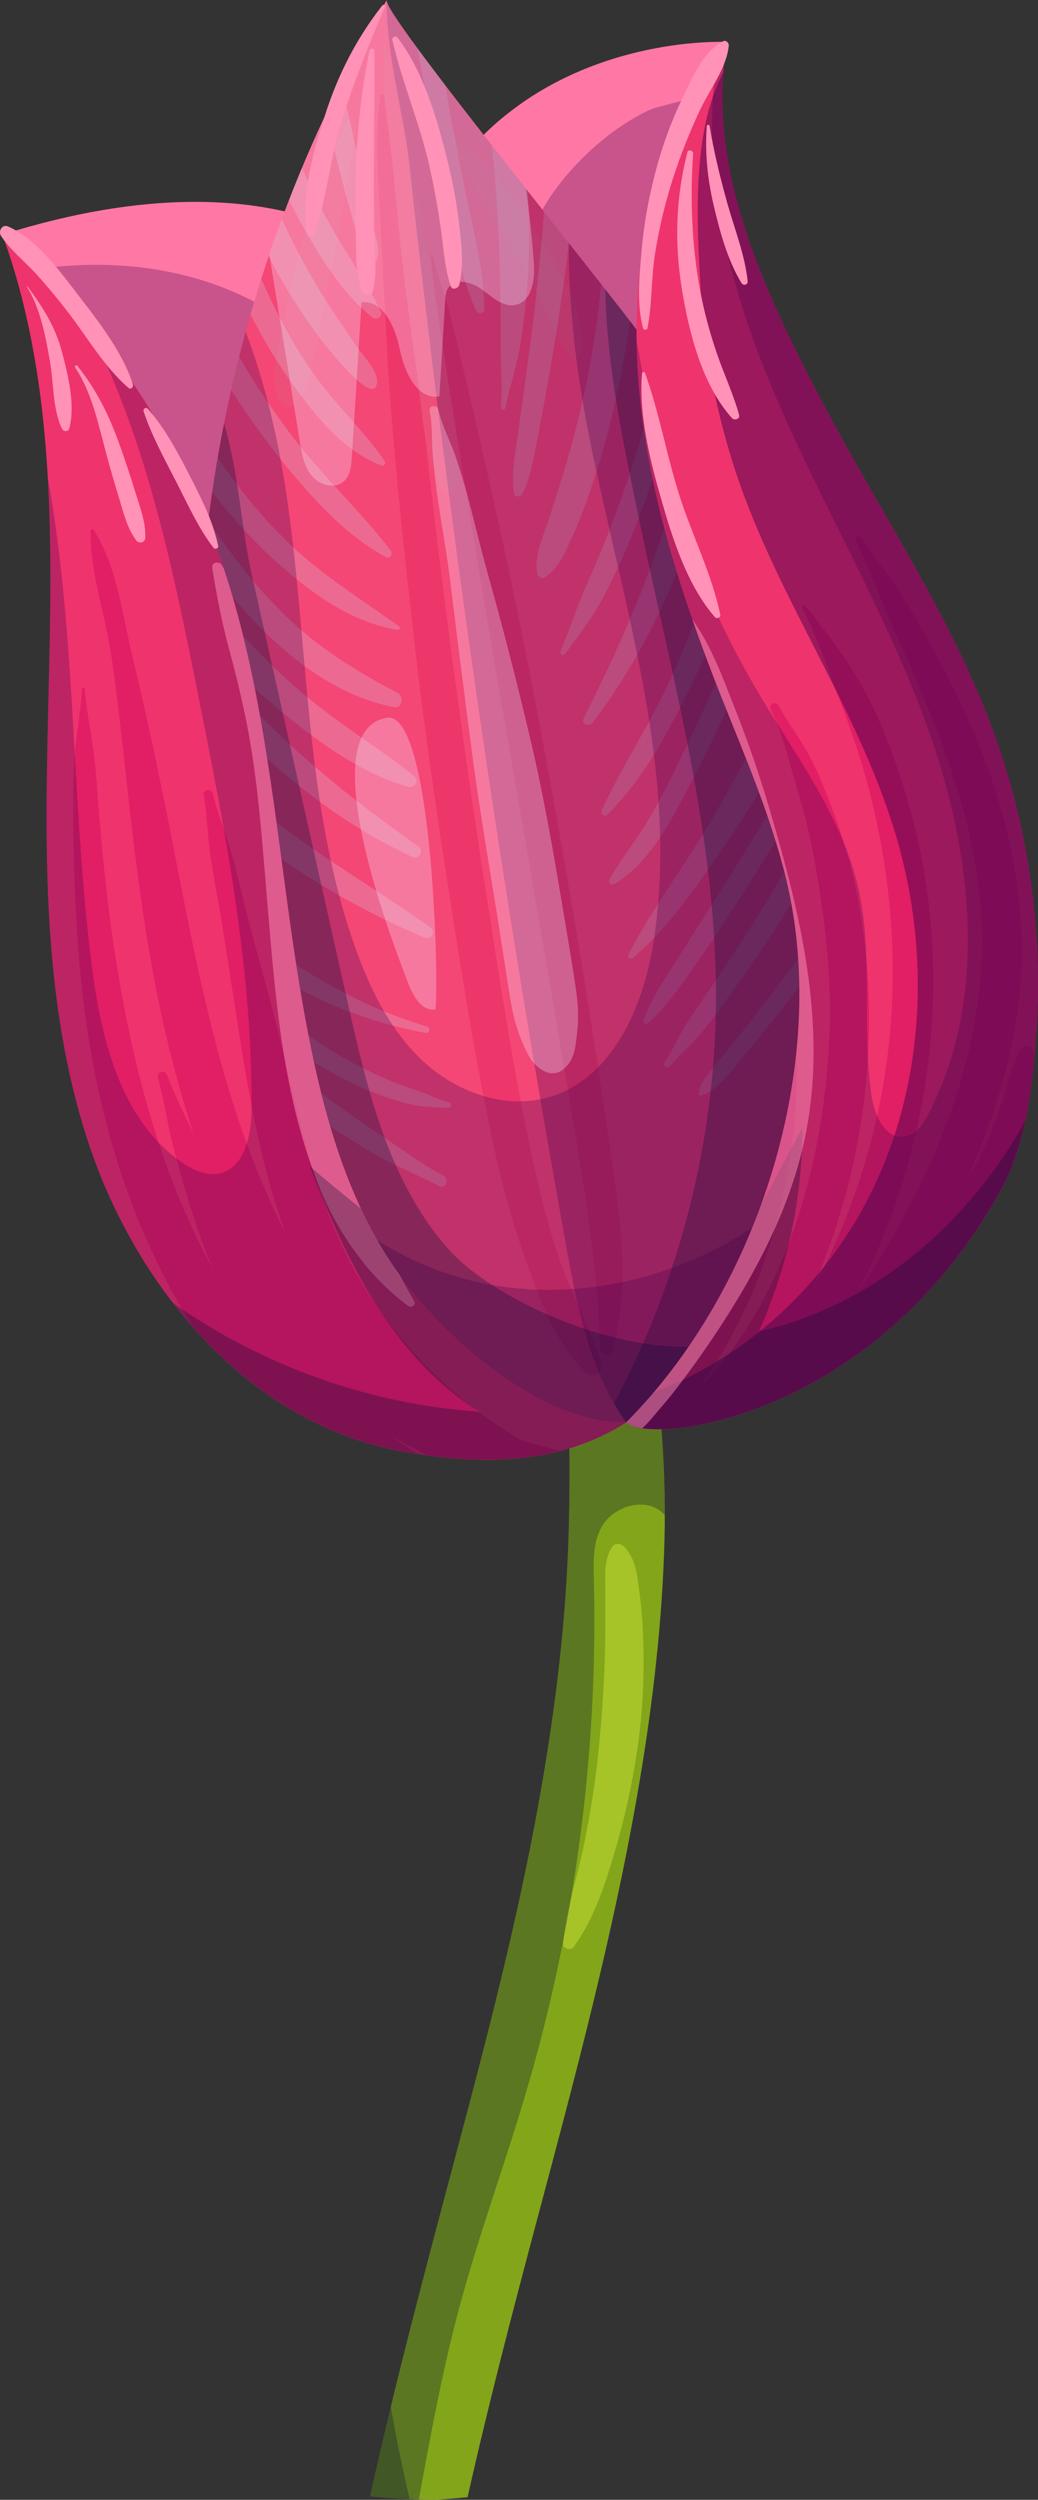 <svg width="27" height="65" viewBox="0 0 27 65" fill="none" xmlns="http://www.w3.org/2000/svg">
<rect x="0" y="0" width="27" height="65" fill="#333333" stroke="none"/>
<g clip-path="url(#clip0_1152_212739)">
<path d="M18.906 1.091C18.906 1.091 12.437 0.752 10.489 7.047C10.489 7.047 7.601 3.736 0.062 6.1C0.062 6.1 3.854 11.788 3.925 17.693C3.996 23.598 13.621 17.689 13.621 17.689L19.335 12.493C19.335 12.493 17.12 6.165 18.906 1.091H18.906Z" fill="#FF78A5"/>
<g style="mix-blend-mode:overlay" opacity="0.3">
<path d="M18.201 2.404C17.852 2.755 17.734 3.27 17.652 3.759C17.287 5.948 17.328 8.205 17.775 10.38C16.457 9.592 13.246 8.138 13.783 6.226C14.045 5.292 14.804 4.39 15.521 3.767C15.921 3.419 16.365 3.119 16.84 2.883C17.158 2.725 17.979 2.627 18.201 2.405V2.404Z" fill="#48004C"/>
</g>
<g style="mix-blend-mode:overlay" opacity="0.3">
<path d="M9.989 11.667C9.375 9.863 7.911 8.41 6.175 7.633C4.455 6.863 2.494 6.724 0.639 7.05C0.756 7.256 0.888 7.492 1.028 7.755C1.717 8.899 2.267 10.126 2.662 11.402C2.908 12.077 3.137 12.795 3.331 13.54C3.655 14.364 4.05 15.132 4.504 15.968C4.56 16.072 4.631 16.182 4.745 16.213C4.865 16.247 4.987 16.18 5.093 16.114C6.884 14.998 8.892 13.474 9.988 11.668L9.989 11.667Z" fill="#48004C"/>
</g>
<path d="M11.84 56.099C11.06 59.028 10.28 61.957 9.625 64.91C10.192 64.963 10.761 64.993 11.331 65C11.609 64.982 11.886 64.959 12.163 64.931C12.7 62.54 13.312 60.186 13.957 57.765C14.937 54.091 15.924 50.411 16.576 46.674C16.935 44.618 17.19 42.544 17.271 40.46C17.312 39.417 17.294 38.378 17.219 37.335C17.186 36.874 17.135 36.415 17.073 35.955C16.897 35.952 16.72 35.955 16.542 35.968C15.926 36.015 15.341 36.146 14.789 36.342C14.796 36.607 14.8 36.873 14.805 37.138C14.819 38.048 14.818 38.958 14.791 39.866C14.738 41.689 14.551 43.505 14.274 45.308C13.707 49.004 12.8 52.49 11.839 56.099L11.84 56.099Z" fill="#83A519"/>
<path d="M16.735 42.779C16.722 42.313 16.695 41.849 16.63 41.385C16.572 40.972 16.549 40.526 16.216 40.198C16.144 40.128 15.994 40.12 15.935 40.206C15.696 40.559 15.748 40.952 15.745 41.352C15.742 41.801 15.748 42.25 15.741 42.698C15.727 43.579 15.672 44.452 15.588 45.328C15.505 46.2 15.374 47.069 15.198 47.929C15.021 48.793 14.726 49.663 14.645 50.539C14.634 50.664 14.84 50.736 14.92 50.627C15.455 49.896 15.742 48.99 15.99 48.153C16.251 47.273 16.448 46.377 16.58 45.473C16.71 44.586 16.759 43.676 16.735 42.779L16.735 42.779Z" fill="#A6C427"/>
<g style="mix-blend-mode:overlay" opacity="0.3">
<path d="M11.84 56.099C11.06 59.028 10.28 61.957 9.625 64.91C10.047 64.949 10.471 64.976 10.896 64.99C11.198 63.327 11.503 61.662 11.941 60.024C12.448 58.13 13.132 56.277 13.687 54.394C14.967 50.053 15.561 45.547 15.447 41.039C15.435 40.555 15.422 40.043 15.697 39.627C15.972 39.211 16.65 38.959 17.111 39.244C17.181 39.287 17.24 39.339 17.291 39.396C17.292 38.709 17.268 38.023 17.218 37.335C17.185 36.874 17.134 36.415 17.073 35.955C16.896 35.952 16.719 35.955 16.541 35.968C15.925 36.015 15.34 36.146 14.788 36.342C14.795 36.607 14.8 36.873 14.804 37.138C14.818 38.048 14.817 38.958 14.791 39.866C14.737 41.689 14.55 43.505 14.274 45.308C13.706 49.004 12.799 52.49 11.839 56.099L11.84 56.099Z" fill="#000A33"/>
</g>
<path d="M21.773 27.985C22.048 24.808 21.549 21.451 20.911 18.628C20.156 15.283 18.897 12.223 17.091 9.304C16.491 8.334 9.88 0.306 10.063 0C5.406 7.74 3.959 17.356 6.132 26.128C6.807 28.853 7.995 31.762 9.922 33.925C11.685 35.905 15.622 38.346 18.104 36.159C20.481 34.064 21.502 31.112 21.773 27.985Z" fill="#F44775"/>
<path d="M15.648 35.494C15.388 34.562 14.884 33.702 14.564 32.786C14.23 31.828 14.002 30.84 13.791 29.848C13.343 27.73 13.014 25.58 12.679 23.441C11.986 18.997 11.39 14.531 10.919 10.059C10.788 8.808 10.622 7.56 10.487 6.31C10.348 5.028 10.317 3.751 10.002 2.497C9.987 2.437 9.899 2.434 9.89 2.5C9.741 3.655 9.847 4.777 9.906 5.936C9.964 7.07 10.014 8.204 10.081 9.337C10.216 11.622 10.466 13.905 10.719 16.179C10.971 18.454 11.292 20.722 11.644 22.983C11.987 25.191 12.335 27.405 12.796 29.591C13.027 30.68 13.316 31.756 13.689 32.806C14.047 33.814 14.47 34.984 15.275 35.721C15.421 35.855 15.702 35.688 15.648 35.494Z" fill="#ED376B"/>
<path d="M15.86 29.795C15.587 27.913 15.296 26.034 14.98 24.159C14.348 20.407 13.661 16.665 12.825 12.953C12.59 11.909 12.353 10.866 12.106 9.825C11.985 9.317 11.864 8.81 11.739 8.303C11.6 7.743 11.392 7.199 11.258 6.64C11.248 6.598 11.182 6.607 11.19 6.652C11.271 7.113 11.279 7.584 11.352 8.049C11.424 8.512 11.501 8.974 11.577 9.436C11.732 10.386 11.89 11.336 12.044 12.287C12.345 14.138 12.642 15.989 12.964 17.836C13.614 21.557 14.254 25.279 14.884 29.003C15.225 31.023 15.545 33.035 15.615 35.086C15.621 35.25 15.896 35.278 15.938 35.122C16.414 33.371 16.115 31.558 15.86 29.795V29.795Z" fill="#ED376B"/>
<path d="M11.64 9.808C11.496 8.849 11.35 7.891 11.194 6.934C11.042 6.002 10.842 5.08 10.672 4.151C10.583 3.662 10.515 3.168 10.431 2.677C10.345 2.177 10.168 1.717 10.054 1.225C10.042 1.173 9.97 1.186 9.973 1.238C10 1.717 9.959 2.187 10.011 2.665C10.066 3.161 10.141 3.654 10.197 4.149C10.305 5.114 10.37 6.083 10.491 7.047C10.608 7.984 10.734 8.919 10.864 9.854C10.992 10.773 11.038 11.839 11.45 12.683C11.548 12.883 11.831 12.831 11.867 12.617C12.02 11.715 11.773 10.702 11.64 9.808Z" fill="#ED4F79"/>
<path d="M9.016 3.174C8.521 4.361 8.046 5.504 7.741 6.759C7.595 7.36 7.45 7.963 7.33 8.57C7.22 9.122 6.996 9.87 7.242 10.405C7.308 10.549 7.538 10.639 7.664 10.508C8.058 10.097 8.114 9.439 8.227 8.9C8.359 8.271 8.476 7.638 8.613 7.01C8.887 5.758 9.047 4.497 9.277 3.24C9.306 3.084 9.073 3.036 9.015 3.174H9.016Z" fill="#ED4F79"/>
<path d="M13.973 6.078C13.66 5.575 13.314 5.096 12.941 4.637C12.557 4.164 12.093 3.809 11.67 3.379C11.634 3.343 11.554 3.378 11.585 3.431C11.862 3.887 12.067 4.391 12.354 4.847C12.666 5.343 12.988 5.834 13.285 6.34C13.56 6.809 13.814 7.287 14.048 7.778C14.285 8.273 14.467 8.833 14.818 9.26C14.918 9.381 15.117 9.322 15.137 9.167C15.269 8.11 14.507 6.932 13.974 6.077L13.973 6.078Z" fill="#ED4F79"/>
<g style="mix-blend-mode:overlay" opacity="0.2">
<path d="M16.932 10.409C16.658 11.528 16.3 12.626 15.885 13.701C15.679 14.232 15.456 14.758 15.227 15.28C14.989 15.822 14.813 16.389 14.578 16.931C14.546 17.006 14.654 17.065 14.702 17C15.047 16.523 15.411 16.062 15.687 15.54C15.955 15.034 16.191 14.515 16.41 13.986C16.869 12.873 17.231 11.724 17.517 10.555C17.548 10.427 17.578 10.299 17.608 10.171C17.46 9.915 17.31 9.661 17.154 9.408C17.088 9.742 17.014 10.076 16.933 10.409H16.932Z" fill="#CFF6FF"/>
<path d="M14.008 7.087C13.913 8.038 13.792 8.986 13.66 9.933C13.592 10.419 13.524 10.905 13.456 11.391C13.39 11.856 13.301 12.345 13.362 12.814C13.379 12.94 13.541 12.937 13.59 12.839C13.794 12.437 13.87 11.964 13.957 11.524C14.052 11.041 14.144 10.558 14.229 10.073C14.405 9.08 14.567 8.084 14.702 7.085C14.736 6.83 14.768 6.576 14.797 6.321C14.586 6.054 14.37 5.78 14.15 5.501C14.109 6.03 14.062 6.559 14.009 7.087H14.008Z" fill="#CFF6FF"/>
<path d="M15.407 9.155C15.234 10.159 14.994 11.15 14.708 12.128C14.569 12.599 14.415 13.066 14.264 13.534C14.128 13.957 13.881 14.468 13.977 14.919C13.993 14.993 14.083 15.065 14.161 15.018C14.543 14.789 14.713 14.335 14.893 13.942C15.118 13.452 15.296 12.94 15.464 12.428C15.788 11.436 16.033 10.418 16.22 9.392C16.283 9.048 16.339 8.701 16.389 8.352C16.173 8.071 15.918 7.744 15.636 7.386C15.579 7.977 15.507 8.567 15.406 9.155L15.407 9.155Z" fill="#CFF6FF"/>
<path d="M9.244 5.954C9.33 6.259 9.371 6.732 9.684 6.874C9.703 6.883 9.725 6.874 9.738 6.859C9.943 6.596 9.771 6.175 9.709 5.878C9.613 5.418 9.516 4.957 9.41 4.499C9.228 3.713 9.039 2.929 8.881 2.138C8.741 2.416 8.604 2.696 8.471 2.977C8.59 3.49 8.721 3.999 8.851 4.51C8.975 4.993 9.11 5.473 9.244 5.953V5.954Z" fill="#CFF6FF"/>
<path d="M12.886 4.733C12.965 5.698 12.998 6.667 13.015 7.634C13.024 8.126 13.019 8.617 13.022 9.109C13.024 9.594 13.072 10.102 13.027 10.584C13.019 10.666 13.136 10.677 13.151 10.598C13.243 10.114 13.408 9.648 13.499 9.161C13.593 8.657 13.653 8.148 13.698 7.636C13.776 6.751 13.777 5.861 13.733 4.975C13.417 4.574 13.1 4.171 12.791 3.777C12.827 4.096 12.86 4.415 12.886 4.734L12.886 4.733Z" fill="#CFF6FF"/>
<path d="M9.698 8.26C9.804 8.344 9.963 8.217 9.903 8.095C9.511 7.291 8.977 6.561 8.547 5.777C8.294 5.318 8.064 4.847 7.855 4.367C7.739 4.644 7.626 4.923 7.518 5.203C7.658 5.486 7.807 5.764 7.964 6.038C8.429 6.845 8.96 7.677 9.698 8.26H9.698Z" fill="#CFF6FF"/>
<path d="M9.979 28.506C10.213 28.588 10.453 28.662 10.695 28.72C11.032 28.8 11.316 28.779 11.655 28.809C11.733 28.816 11.773 28.688 11.69 28.668C11.426 28.601 11.18 28.468 10.921 28.38C10.68 28.299 10.441 28.217 10.206 28.121C9.688 27.909 9.186 27.665 8.707 27.373C7.796 26.817 6.976 26.122 6.223 25.367C6.105 25.248 5.989 25.128 5.875 25.006C5.947 25.346 6.024 25.684 6.106 26.021C6.844 26.718 7.652 27.337 8.538 27.836C8.999 28.096 9.479 28.33 9.979 28.506Z" fill="#CFF6FF"/>
<path d="M17.841 11.756C17.27 14.183 16.297 16.462 15.18 18.68C15.112 18.815 15.318 18.919 15.404 18.806C16.939 16.797 17.945 14.392 18.555 11.947C18.384 11.601 18.207 11.257 18.023 10.915C17.966 11.197 17.906 11.477 17.84 11.756L17.841 11.756Z" fill="#CFF6FF"/>
<path d="M20.273 25.578C19.906 26.066 19.53 26.548 19.148 27.024C18.942 27.281 18.73 27.532 18.529 27.792C18.371 27.997 18.208 28.169 18.166 28.432C18.162 28.464 18.195 28.501 18.229 28.491C18.709 28.352 19.087 27.756 19.4 27.387C19.827 26.886 20.241 26.374 20.643 25.853C21.034 25.347 21.415 24.832 21.784 24.311C21.766 24.052 21.745 23.795 21.721 23.54C21.255 24.23 20.774 24.912 20.274 25.578H20.273Z" fill="#CFF6FF"/>
<path d="M11.535 30.57C11.006 30.292 10.503 29.917 10.006 29.585C9.528 29.267 9.055 28.944 8.592 28.604C7.817 28.036 7.061 27.444 6.318 26.835C6.415 27.183 6.521 27.532 6.635 27.882C7.163 28.292 7.701 28.688 8.254 29.062C8.769 29.41 9.293 29.749 9.835 30.055C10.354 30.348 10.899 30.572 11.427 30.843C11.596 30.93 11.701 30.656 11.535 30.569V30.57Z" fill="#CFF6FF"/>
<path d="M18.486 25.686C18.279 25.987 18.073 26.289 17.874 26.596C17.661 26.924 17.509 27.296 17.292 27.617C17.229 27.709 17.36 27.805 17.431 27.72C17.68 27.419 17.988 27.171 18.237 26.865C18.483 26.563 18.717 26.251 18.943 25.935C19.397 25.303 19.84 24.663 20.259 24.008C20.705 23.312 21.126 22.599 21.518 21.87C21.469 21.532 21.416 21.196 21.359 20.866C20.856 21.891 20.289 22.883 19.686 23.854C19.301 24.474 18.899 25.084 18.486 25.686Z" fill="#CFF6FF"/>
<path d="M17.586 19.957C17.335 20.476 17.067 20.987 16.766 21.479C16.474 21.954 16.117 22.384 15.848 22.872C15.811 22.941 15.905 23.031 15.973 22.991C16.934 22.427 17.513 21.234 18.012 20.275C18.593 19.154 19.127 18 19.615 16.835C19.779 16.443 19.935 16.048 20.08 15.648C19.99 15.381 19.896 15.115 19.8 14.851C19.59 15.48 19.348 16.098 19.09 16.706C18.623 17.805 18.105 18.882 17.586 19.956V19.957Z" fill="#CFF6FF"/>
<path d="M18.611 14.606C18.258 15.746 17.822 16.865 17.305 17.941C16.792 19.011 16.135 20.006 15.646 21.085C15.61 21.165 15.721 21.253 15.787 21.19C16.634 20.373 17.224 19.308 17.759 18.269C18.338 17.144 18.82 15.974 19.198 14.765C19.285 14.488 19.366 14.208 19.442 13.928C19.316 13.617 19.184 13.308 19.048 13.002C18.92 13.541 18.774 14.077 18.61 14.606H18.611Z" fill="#CFF6FF"/>
<path d="M10.384 16.289C9.436 15.61 8.452 15.009 7.598 14.202C6.871 13.514 6.232 12.732 5.662 11.907C5.611 12.204 5.563 12.501 5.52 12.798C6.069 13.503 6.674 14.166 7.347 14.752C8.213 15.504 9.204 16.196 10.349 16.378C10.398 16.386 10.423 16.317 10.384 16.289Z" fill="#CFF6FF"/>
<path d="M10.858 1.271C11.082 2.431 11.299 3.593 11.535 4.751C11.761 5.856 11.925 7.038 12.38 8.076C12.424 8.174 12.606 8.162 12.603 8.04C12.577 6.908 12.258 5.777 12.04 4.669C11.879 3.85 11.721 3.031 11.575 2.209C11.308 1.859 11.064 1.536 10.854 1.25C10.855 1.257 10.856 1.264 10.858 1.271V1.271Z" fill="#CFF6FF"/>
<path d="M11.203 24.122C9.256 22.735 7.116 21.625 5.481 19.837C5.378 19.724 5.277 19.61 5.178 19.494C5.194 19.855 5.216 20.216 5.243 20.576C6.88 22.237 8.924 23.481 11.057 24.385C11.215 24.452 11.343 24.222 11.203 24.122Z" fill="#CFF6FF"/>
<path d="M9.002 9.597C9.069 9.666 9.674 10.348 9.79 10.029C9.906 9.71 9.46 9.278 9.295 9.035C9.01 8.613 8.715 8.199 8.445 7.767C8.028 7.102 7.657 6.41 7.329 5.696C7.211 6.017 7.097 6.339 6.988 6.663C7.283 7.232 7.612 7.784 7.974 8.309C8.288 8.762 8.619 9.2 9.002 9.597H9.002Z" fill="#CFF6FF"/>
<path d="M20.558 19.16C20.67 18.951 20.78 18.74 20.887 18.529C20.792 18.114 20.689 17.704 20.578 17.298C19.939 18.733 19.212 20.13 18.412 21.481C17.749 22.602 16.932 23.663 16.345 24.825C16.311 24.892 16.406 24.954 16.459 24.909C17.346 24.171 18.036 23.15 18.697 22.212C19.383 21.238 19.995 20.21 20.558 19.16Z" fill="#CFF6FF"/>
<path d="M16.855 26.604C17.388 26.134 17.799 25.495 18.207 24.917C18.647 24.292 19.058 23.645 19.469 23C20.074 22.05 20.668 21.089 21.22 20.106C21.167 19.826 21.111 19.551 21.053 19.279C20.396 20.508 19.658 21.697 18.923 22.88C18.545 23.487 18.153 24.085 17.776 24.692C17.414 25.275 16.984 25.873 16.737 26.517C16.711 26.585 16.797 26.656 16.855 26.604L16.855 26.604Z" fill="#CFF6FF"/>
<path d="M7.371 25.48C8.546 26.176 9.738 26.606 11.075 26.859C11.168 26.877 11.207 26.724 11.116 26.696C9.081 26.092 7.227 24.896 5.596 23.522C5.643 23.808 5.693 24.094 5.748 24.378C6.268 24.774 6.807 25.145 7.371 25.479V25.48Z" fill="#CFF6FF"/>
<path d="M7.534 12.231C8.255 13.093 9.051 13.953 10.047 14.49C10.146 14.543 10.227 14.402 10.169 14.324C9.408 13.322 8.474 12.465 7.699 11.47C7.158 10.773 6.664 10.04 6.22 9.277C6.148 9.563 6.079 9.851 6.014 10.139C6.474 10.868 6.982 11.568 7.535 12.23L7.534 12.231Z" fill="#CFF6FF"/>
<path d="M10.337 18.015C9.332 17.489 8.386 16.911 7.553 16.131C6.739 15.368 6.048 14.472 5.416 13.553C5.374 13.89 5.337 14.228 5.305 14.566C6.533 16.245 8.172 17.98 10.245 18.386C10.474 18.431 10.514 18.108 10.337 18.015Z" fill="#CFF6FF"/>
<path d="M8.163 9.729C7.619 8.957 7.173 8.117 6.797 7.25C6.7 7.557 6.607 7.865 6.518 8.175C6.857 8.849 7.247 9.498 7.694 10.106C8.27 10.887 8.987 11.757 9.919 12.103C9.992 12.13 10.044 12.048 10.004 11.989C9.458 11.185 8.726 10.526 8.163 9.729H8.163Z" fill="#CFF6FF"/>
<path d="M10.767 20.175C9.84 19.433 8.815 18.827 7.907 18.056C7.023 17.306 6.215 16.464 5.497 15.554C5.411 15.446 5.328 15.337 5.246 15.227C5.216 15.617 5.193 16.006 5.176 16.396C5.871 17.213 6.642 17.963 7.479 18.635C8.408 19.38 9.454 20.126 10.611 20.457C10.782 20.506 10.918 20.296 10.767 20.175L10.767 20.175Z" fill="#CFF6FF"/>
<path d="M10.737 22.285C10.898 22.359 11.03 22.115 10.887 22.014C9.12 20.767 7.407 19.403 5.982 17.766C5.698 17.441 5.425 17.105 5.162 16.762C5.15 17.124 5.143 17.486 5.143 17.848C5.256 17.981 5.371 18.113 5.487 18.244C6.977 19.907 8.705 21.349 10.737 22.285V22.285Z" fill="#CFF6FF"/>
</g>
<g style="mix-blend-mode:overlay" opacity="0.3">
<path d="M18.104 36.159C20.481 34.063 21.502 31.112 21.773 27.984C22.048 24.808 21.549 21.451 20.911 18.627C20.156 15.283 18.897 12.223 17.091 9.303C16.88 8.963 15.931 7.755 14.795 6.317C14.785 8.045 15.013 9.805 15.35 11.474C16.221 15.785 17.678 20.137 17.001 24.483C16.737 26.181 15.928 28.046 14.283 28.528C13.152 28.859 11.897 28.41 11.027 27.613C10.158 26.816 9.621 25.719 9.228 24.605C7.945 20.962 8.029 17.001 7.497 13.174C7.283 11.635 6.943 10.087 6.391 8.626C4.838 14.315 4.714 20.401 6.132 26.128C6.807 28.852 7.995 31.761 9.922 33.924C11.685 35.904 15.622 38.345 18.104 36.158V36.159Z" fill="#48004C"/>
</g>
<g style="mix-blend-mode:overlay" opacity="0.3">
<path d="M21.772 27.985C22.047 24.808 21.548 21.451 20.91 18.628C20.154 15.283 18.896 12.223 17.09 9.304C16.489 8.334 9.878 0.306 10.062 0C10.06 0.003 10.059 0.005 10.057 0.008C10.043 1.385 10.525 3.156 10.631 4.135C11.296 10.236 12.101 16.323 13.043 22.387C13.562 25.729 14.124 29.066 14.726 32.394C14.96 33.682 15.206 34.988 15.79 36.158C15.933 36.444 16.1 36.722 16.289 36.985C16.938 36.898 17.556 36.641 18.102 36.159C20.48 34.064 21.501 31.112 21.772 27.985V27.985Z" fill="#48004C"/>
</g>
<g style="mix-blend-mode:overlay" opacity="0.3">
<path d="M21.773 27.985C22.048 24.808 21.549 21.451 20.911 18.628C20.156 15.283 18.897 12.224 17.091 9.304C16.943 9.065 16.431 8.398 15.746 7.524C15.78 9.542 16.23 11.611 16.634 13.55C17.498 17.702 18.665 21.85 18.623 26.126C18.588 29.727 17.663 33.314 15.973 36.49C16.071 36.66 16.177 36.825 16.291 36.984C16.94 36.897 17.558 36.64 18.105 36.159C20.482 34.063 21.503 31.112 21.774 27.984L21.773 27.985Z" fill="#000A33"/>
</g>
<g style="mix-blend-mode:overlay" opacity="0.3">
<path d="M18.078 32.731C16.007 33.638 13.594 33.829 11.468 33.06C10.076 32.557 8.84 31.675 7.762 30.661C8.348 31.843 9.061 32.959 9.922 33.925C11.685 35.905 15.622 38.346 18.104 36.159C19.831 34.637 20.841 32.663 21.369 30.498C20.405 31.424 19.3 32.196 18.078 32.731V32.731Z" fill="#48004C"/>
</g>
<g style="mix-blend-mode:overlay" opacity="0.3">
<path d="M11.623 32.437C10.109 30.697 9.554 28.344 9.049 26.091C8.213 22.363 7.377 18.634 6.541 14.905C6.285 13.767 6.197 12.232 5.828 11.011C4.833 15.995 4.91 21.195 6.132 26.128C6.807 28.853 7.995 31.762 9.922 33.925C11.685 35.905 15.622 38.346 18.104 36.159C18.641 35.685 19.108 35.167 19.514 34.614C17.58 35.815 13.101 34.136 11.623 32.436V32.437Z" fill="#000A33"/>
</g>
<path d="M16.289 36.985C19.754 33.513 21.604 27.638 20.451 22.865C20.05 21.201 19.358 19.627 18.729 18.035C17.642 15.284 16.73 12.419 16.578 9.464C16.426 6.509 17.096 3.429 18.906 1.092C18.368 4.341 19.807 7.418 21.327 10.338C22.847 13.258 24.747 15.999 25.867 19.096C26.802 21.678 27.166 24.465 26.928 27.201C26.816 28.489 26.655 29.824 26.027 30.953C22.666 37.002 16.841 37.568 16.289 36.985V36.985Z" fill="#EF336D"/>
<path d="M26.553 27.274C26.304 27.69 26.204 28.253 26.049 28.716C25.874 29.236 25.667 29.748 25.409 30.234C25.326 30.39 25.236 30.544 25.144 30.697C25.948 28.875 26.555 26.885 26.578 24.879C26.6 23.028 26.194 21.217 25.518 19.501C25.132 18.521 24.661 17.583 24.152 16.663C23.917 16.239 23.674 15.819 23.413 15.411C23.099 14.923 22.715 14.49 22.414 13.993C22.359 13.903 22.209 13.963 22.26 14.061C22.675 14.87 22.958 15.747 23.341 16.573C23.708 17.363 24.047 18.162 24.363 18.973C24.998 20.604 25.474 22.334 25.535 24.092C25.652 27.472 24.19 30.842 22.304 33.612C22.702 32.836 23.045 32.031 23.326 31.207C24.456 27.898 24.604 24.243 23.626 20.875C23.358 19.956 23.04 19.045 22.609 18.189C22.163 17.3 21.565 16.531 20.953 15.756C20.919 15.713 20.843 15.756 20.869 15.807C21.25 16.546 21.511 17.338 21.808 18.114C22.109 18.9 22.389 19.696 22.6 20.511C23.017 22.123 23.238 23.785 23.222 25.451C23.196 28.299 22.46 31.115 21.094 33.606C21.302 33.139 21.486 32.663 21.65 32.188C22.644 29.299 22.886 26.12 22.267 23.122C22.095 22.29 21.827 21.467 21.511 20.679C21.352 20.281 21.187 19.88 20.971 19.509C20.741 19.116 20.469 18.745 20.249 18.346C20.181 18.223 19.982 18.307 20.046 18.438C20.368 19.086 20.53 19.839 20.74 20.531C20.95 21.22 21.114 21.926 21.235 22.636C21.479 24.061 21.637 25.49 21.575 26.938C21.455 29.764 20.72 32.795 19.035 35.111C18.779 35.462 18.496 35.788 18.188 36.087C18.397 35.795 18.595 35.495 18.777 35.186C19.491 33.974 20.002 32.664 20.32 31.294C20.484 30.586 20.599 29.872 20.669 29.149C20.732 28.512 20.72 27.878 20.726 27.242C20.384 30.865 18.742 34.527 16.289 36.985C16.841 37.569 22.666 37.003 26.027 30.954C26.625 29.879 26.799 28.618 26.911 27.389C26.901 27.362 26.891 27.336 26.88 27.311C26.825 27.19 26.629 27.148 26.553 27.275V27.274Z" fill="#E21E65"/>
<g style="mix-blend-mode:overlay" opacity="0.5">
<path d="M25.869 19.096C24.748 15.999 22.848 13.258 21.328 10.338C19.933 7.657 18.608 4.845 18.815 1.889C17.97 3.439 18.139 5.961 18.216 7.376C18.319 9.269 18.704 11.148 19.368 12.924C20.505 15.962 22.422 18.686 23.327 21.802C24.21 24.84 24.051 28.221 22.639 31.052C21.477 33.382 19.433 35.289 17.013 36.197C16.781 36.471 16.541 36.735 16.291 36.985C16.843 37.568 22.668 37.003 26.029 30.953C26.657 29.824 26.817 28.489 26.93 27.202C27.168 24.465 26.804 21.678 25.869 19.096L25.869 19.096Z" fill="#48004C"/>
</g>
<g style="mix-blend-mode:overlay" opacity="0.3">
<path d="M25.867 19.096C24.746 15.999 22.846 13.258 21.326 10.338C19.806 7.417 18.368 4.341 18.906 1.092C18.824 1.197 18.746 1.304 18.669 1.412C18.243 3.963 18.782 6.705 19.714 9.162C20.956 12.44 22.845 15.443 24.06 18.731C25.275 22.019 25.755 25.826 24.161 28.947C24.023 29.219 23.829 29.512 23.528 29.555C23.036 29.626 22.749 29.015 22.674 28.523C22.4 26.72 22.732 24.849 22.321 23.072C21.891 21.219 20.701 19.655 19.73 18.02C18.365 15.723 17.416 13.202 16.883 10.584C16.765 10.005 16.669 9.43 16.558 8.865C16.561 9.065 16.567 9.265 16.578 9.464C16.73 12.419 17.642 15.284 18.729 18.035C19.358 19.626 20.05 21.201 20.451 22.865C21.603 27.639 19.753 33.513 16.289 36.985C16.841 37.568 22.666 37.003 26.027 30.954C26.655 29.824 26.816 28.489 26.928 27.202C27.166 24.466 26.802 21.678 25.867 19.096L25.867 19.096Z" fill="#48004C"/>
</g>
<g style="mix-blend-mode:overlay" opacity="0.3">
<path d="M26.027 30.953C26.34 30.39 26.537 29.776 26.67 29.142C26.592 29.283 26.511 29.424 26.428 29.562C24.945 32.027 22.543 34.001 19.74 34.616C20.486 32.956 20.875 31.136 20.872 29.315C20.511 29.994 20.15 30.674 19.789 31.353C19.007 33.494 17.802 35.468 16.289 36.985C16.841 37.568 22.666 37.003 26.027 30.953Z" fill="#000A33"/>
</g>
<path d="M16.289 36.985C14.203 37.029 11.827 35.024 10.552 33.368C9.278 31.712 8.61 29.667 8.167 27.623C7.207 23.201 7.183 18.562 5.656 14.304C4.526 11.153 2.581 8.3 0.062 6.101C1.42 9.829 1.364 13.926 1.267 17.894C1.17 21.862 1.055 25.925 2.294 29.695C3.533 33.465 6.432 36.949 10.319 37.708C12.446 38.123 14.538 38.105 16.289 36.985H16.289Z" fill="#EF336D"/>
<path d="M13.541 37.437C12.487 36.821 11.523 36.03 10.712 35.12C9.8 34.097 9.07 32.931 8.572 31.653C7.938 30.03 7.6 28.308 7.183 26.621C6.942 25.644 6.648 24.681 6.405 23.705C6.278 23.192 6.164 22.674 6.017 22.166C5.871 21.657 5.658 21.157 5.538 20.642C5.503 20.492 5.27 20.526 5.299 20.681C5.388 21.147 5.391 21.627 5.454 22.097C5.52 22.593 5.614 23.085 5.7 23.578C5.868 24.539 6.005 25.504 6.156 26.467C6.437 28.255 6.739 30.093 7.335 31.806C7.37 31.906 7.406 32.005 7.444 32.103C5.623 28.555 5.038 24.58 4.249 20.713C4.001 19.5 3.739 18.288 3.448 17.085C3.179 15.979 3.051 14.758 2.439 13.782C2.418 13.748 2.356 13.767 2.356 13.806C2.348 14.918 2.743 16 2.904 17.098C3.069 18.225 3.187 19.357 3.313 20.488C3.557 22.688 3.832 24.89 4.35 27.044C4.546 27.861 4.77 28.674 5.031 29.474C4.789 28.967 4.536 28.461 4.34 27.938C4.291 27.809 4.066 27.872 4.105 28.009C4.27 28.593 4.346 29.201 4.5 29.789C4.657 30.392 4.829 30.991 5.017 31.585C5.171 32.07 5.349 32.547 5.548 33.015C4.1 30.393 3.375 27.415 2.938 24.458C2.78 23.388 2.677 22.319 2.583 21.243C2.534 20.684 2.511 20.121 2.436 19.565C2.361 19.014 2.248 18.465 2.204 17.91C2.201 17.871 2.138 17.873 2.136 17.912C2.103 18.423 2.011 18.929 1.96 19.438C1.908 19.951 1.909 20.465 1.905 20.979C1.898 22 1.938 23.022 1.994 24.041C2.104 26.046 2.403 28.052 2.983 29.977C3.459 31.559 4.131 33.088 5.001 34.487C6.416 36.097 8.224 37.299 10.319 37.708C10.501 37.743 10.683 37.775 10.864 37.804C10.615 37.65 10.375 37.483 10.142 37.303C10.267 37.383 10.394 37.46 10.524 37.532C10.722 37.641 10.923 37.745 11.126 37.843C12.322 38.01 13.494 38.01 14.587 37.724C14.236 37.64 13.887 37.544 13.54 37.437H13.541Z" fill="#E21E65"/>
<g style="mix-blend-mode:overlay" opacity="0.3">
<path d="M10.553 33.368C9.278 31.712 8.611 29.667 8.167 27.623C7.208 23.201 7.184 18.562 5.656 14.304C4.867 12.103 3.68 10.049 2.178 8.26C2.271 8.43 2.36 8.603 2.445 8.777C3.854 11.656 4.509 14.843 5.133 17.965C5.85 21.553 6.569 25.172 6.543 28.831C6.538 29.509 6.37 30.365 5.709 30.511C5.364 30.586 5.012 30.421 4.722 30.219C3.141 29.119 2.633 27.029 2.388 25.115C1.906 21.351 1.975 17.531 1.458 13.771C1.396 13.322 1.325 12.871 1.243 12.422C1.347 14.241 1.311 16.081 1.267 17.895C1.169 21.863 1.054 25.926 2.293 29.696C3.533 33.466 6.432 36.95 10.319 37.708C12.446 38.123 14.538 38.105 16.289 36.986C14.203 37.03 11.827 35.025 10.552 33.368L10.553 33.368Z" fill="#48004C"/>
</g>
<g style="mix-blend-mode:overlay" opacity="0.3">
<path d="M12.535 7.526C12.803 7.727 13.092 8.001 13.418 7.927C13.846 7.829 13.918 7.255 13.885 6.816C13.838 6.179 13.77 5.543 13.682 4.911C11.838 2.573 9.963 0.165 10.062 0C8.806 2.086 7.785 4.309 7.004 6.615C7.27 8.242 7.536 9.87 7.802 11.498C7.853 11.81 7.912 12.139 8.116 12.381C8.32 12.622 8.721 12.726 8.952 12.509C9.113 12.358 9.137 12.115 9.151 11.893C9.235 10.549 9.319 9.204 9.404 7.859C9.986 7.797 10.286 8.526 10.403 9.102C10.521 9.677 10.851 10.402 11.43 10.307C11.479 9.477 11.529 8.647 11.579 7.817C11.585 7.709 11.593 7.596 11.648 7.503C11.818 7.214 12.267 7.325 12.535 7.526Z" fill="#FEEBFF"/>
</g>
<g style="mix-blend-mode:overlay" opacity="0.3">
<path d="M10.639 25.618C10.763 25.934 10.996 26.307 11.329 26.247C11.417 25.248 11.225 18.469 10.061 18.664C8.055 18.999 10.276 24.691 10.639 25.618Z" fill="#FEEBFF"/>
</g>
<path d="M18.803 1.074C18.286 1.356 18.021 2.003 17.771 2.513C17.458 3.154 17.212 3.835 17.035 4.527C16.869 5.17 16.749 5.831 16.691 6.494C16.635 7.134 16.556 7.898 16.725 8.526C16.742 8.591 16.829 8.591 16.843 8.524C16.966 7.899 16.937 7.236 17.038 6.601C17.144 5.934 17.298 5.283 17.505 4.64C17.704 4.024 17.942 3.426 18.218 2.84C18.465 2.318 18.901 1.769 18.956 1.186C18.963 1.109 18.879 1.034 18.804 1.074L18.803 1.074Z" fill="#FF92B6"/>
<path d="M18.734 15.979C18.515 14.928 18.006 13.923 17.678 12.9C17.34 11.846 17.152 10.734 16.777 9.695C16.763 9.657 16.703 9.669 16.699 9.708C16.612 10.778 16.901 11.941 17.194 12.964C17.494 14.009 17.87 15.207 18.592 16.043C18.642 16.1 18.751 16.062 18.734 15.979Z" fill="#FF92B6"/>
<path d="M3.457 9.995C3.195 9.173 2.578 8.378 2.056 7.701C1.57 7.07 0.959 6.219 0.211 5.889C0.054 5.819 -0.053 6.014 0.028 6.137C0.273 6.507 0.642 6.796 0.94 7.123C1.228 7.44 1.501 7.772 1.763 8.111C2.267 8.762 2.717 9.55 3.344 10.087C3.407 10.141 3.478 10.059 3.457 9.995Z" fill="#FF92B6"/>
<path d="M5.675 14.19C5.536 13.535 5.221 12.927 4.918 12.336C4.614 11.743 4.288 11.134 3.847 10.63C3.796 10.572 3.713 10.629 3.736 10.698C3.951 11.346 4.29 11.953 4.6 12.559C4.892 13.132 5.162 13.731 5.553 14.244C5.594 14.298 5.69 14.258 5.675 14.19Z" fill="#FF92B6"/>
<path d="M3.535 12.843C3.399 12.403 3.256 11.965 3.1 11.533C2.827 10.777 2.512 10.139 2.012 9.512C1.982 9.475 1.931 9.519 1.956 9.557C2.4 10.224 2.572 11.088 2.778 11.85C2.878 12.22 2.986 12.588 3.098 12.954C3.213 13.329 3.308 13.746 3.55 14.06C3.616 14.146 3.772 14.106 3.778 13.994C3.8 13.604 3.649 13.212 3.535 12.843V12.843Z" fill="#FF92B6"/>
<path d="M1.617 9.168C1.442 8.501 1.123 7.999 0.718 7.452C0.711 7.441 0.696 7.454 0.703 7.464C1.053 8.021 1.19 8.772 1.302 9.414C1.398 9.966 1.369 10.64 1.612 11.15C1.647 11.222 1.777 11.236 1.801 11.146C1.965 10.538 1.773 9.764 1.617 9.168L1.617 9.168Z" fill="#FF92B6"/>
<path d="M19.447 7.309C19.374 6.621 19.109 5.964 18.923 5.3C18.737 4.638 18.57 3.955 18.458 3.275C18.452 3.235 18.388 3.235 18.385 3.277C18.335 3.989 18.404 4.662 18.568 5.358C18.73 6.041 18.922 6.754 19.285 7.358C19.334 7.438 19.458 7.411 19.447 7.309V7.309Z" fill="#FF92B6"/>
<path d="M19.225 10.79C19.08 10.259 18.842 9.753 18.662 9.233C18.468 8.674 18.314 8.107 18.206 7.525C17.993 6.377 17.951 5.161 18.029 3.996C18.035 3.913 17.902 3.869 17.879 3.959C17.577 5.149 17.54 6.317 17.739 7.532C17.923 8.655 18.262 10.004 19.039 10.872C19.102 10.943 19.254 10.899 19.225 10.79L19.225 10.79Z" fill="#FF92B6"/>
<path d="M9.944 0.141C9.272 1.003 8.792 1.937 8.457 2.986C8.147 3.953 7.827 5.05 7.982 6.072C7.997 6.17 8.147 6.193 8.181 6.094C8.509 5.117 8.594 4.072 8.906 3.086C9.217 2.103 9.605 1.125 10.012 0.18C10.031 0.138 9.971 0.107 9.944 0.141L9.944 0.141Z" fill="#FF92B6"/>
<path d="M9.74 6.252C9.723 5.678 9.722 5.104 9.723 4.53C9.724 3.463 9.747 2.398 9.738 1.331C9.737 1.251 9.629 1.237 9.612 1.318C9.389 2.392 9.284 3.459 9.253 4.556C9.238 5.073 9.244 5.592 9.256 6.109C9.268 6.592 9.239 7.14 9.428 7.591C9.473 7.698 9.658 7.708 9.692 7.586C9.812 7.159 9.753 6.691 9.74 6.252L9.74 6.252Z" fill="#FF92B6"/>
<path d="M11.932 5.741C11.861 5.162 11.745 4.586 11.601 4.021C11.336 2.978 10.996 1.848 10.343 0.979C10.297 0.918 10.188 0.963 10.205 1.04C10.455 2.121 10.894 3.152 11.15 4.235C11.278 4.781 11.376 5.334 11.458 5.889C11.533 6.401 11.561 6.94 11.72 7.435C11.762 7.562 11.926 7.499 11.949 7.399C12.073 6.866 11.998 6.278 11.932 5.741Z" fill="#FF92B6"/>
<path opacity="0.5" d="M10.407 33.168C9.228 31.548 8.594 29.585 8.168 27.622C7.245 23.367 7.186 18.912 5.823 14.787C5.806 14.758 5.789 14.728 5.771 14.698C5.699 14.576 5.493 14.614 5.52 14.773C5.639 15.488 5.767 16.178 5.959 16.88C6.141 17.55 6.307 18.229 6.437 18.911C6.702 20.295 6.805 21.699 6.923 23.101C7.142 25.688 7.309 28.34 8.272 30.781C8.756 32.008 9.556 33.177 10.622 33.961C10.698 34.017 10.828 33.93 10.775 33.838C10.647 33.617 10.525 33.393 10.406 33.168H10.407Z" fill="#FF92B6"/>
<path opacity="0.5" d="M19.092 18.36C18.785 17.587 18.5 16.79 18.012 16.111C18.237 16.758 18.478 17.4 18.729 18.035C19.358 19.625 20.05 21.201 20.451 22.864C21.603 27.638 19.753 33.512 16.289 36.984C16.355 37.054 16.5 37.108 16.706 37.137C16.9 36.961 17.062 36.746 17.233 36.549C17.478 36.266 17.704 35.965 17.926 35.663C18.355 35.079 18.76 34.478 19.137 33.859C19.888 32.623 20.522 31.319 20.865 29.907C21.602 26.876 20.84 23.806 19.972 20.89C19.717 20.031 19.423 19.193 19.092 18.36V18.36Z" fill="#FF92B6"/>
<g style="mix-blend-mode:overlay" opacity="0.3">
<path d="M4.5 33.879C5.98 35.792 7.969 37.249 10.319 37.707C12.446 38.122 14.538 38.104 16.29 36.985C14.204 37.029 11.828 35.024 10.553 33.367C10.089 32.764 9.706 32.109 9.384 31.422C8.939 31.066 8.499 30.705 8.065 30.334C8.999 32.794 10.239 35.315 12.467 36.707C9.621 36.516 6.835 35.52 4.5 33.879H4.5Z" fill="#000A33"/>
</g>
<g style="mix-blend-mode:overlay" opacity="0.3">
<path d="M10.655 64.98C10.468 64.185 10.306 63.385 10.165 62.58C9.977 63.355 9.796 64.132 9.623 64.91C9.966 64.942 10.31 64.965 10.655 64.98Z" fill="#000A33"/>
</g>
<g style="mix-blend-mode:overlay" opacity="0.3">
<path d="M14.98 25.722C14.873 24.98 14.742 24.239 14.619 23.499C14.38 22.072 14.13 20.636 13.797 19.227C13.463 17.809 13.104 16.401 12.71 14.999C12.513 14.299 12.348 13.591 12.161 12.887C12.073 12.559 11.97 12.235 11.864 11.912C11.728 11.497 11.496 11.078 11.403 10.653C11.371 10.508 11.143 10.544 11.175 10.69C11.257 11.063 11.222 11.474 11.259 11.854C11.294 12.215 11.33 12.576 11.382 12.935C11.491 13.678 11.627 14.414 11.718 15.16C11.892 16.599 12.078 18.037 12.265 19.474C12.451 20.911 12.697 22.343 12.928 23.772C13.043 24.488 13.149 25.205 13.265 25.921C13.326 26.3 13.408 26.663 13.553 27.019C13.699 27.375 13.835 27.72 14.213 27.877C14.354 27.936 14.528 27.909 14.645 27.812C14.956 27.555 14.964 27.233 15.01 26.862C15.058 26.478 15.036 26.105 14.981 25.722L14.98 25.722Z" fill="#FEEBFF"/>
</g>
</g>
<defs>
<clipPath id="clip0_1152_212739">
<rect width="27" height="65" fill="white"/>
</clipPath>
</defs>
</svg>
